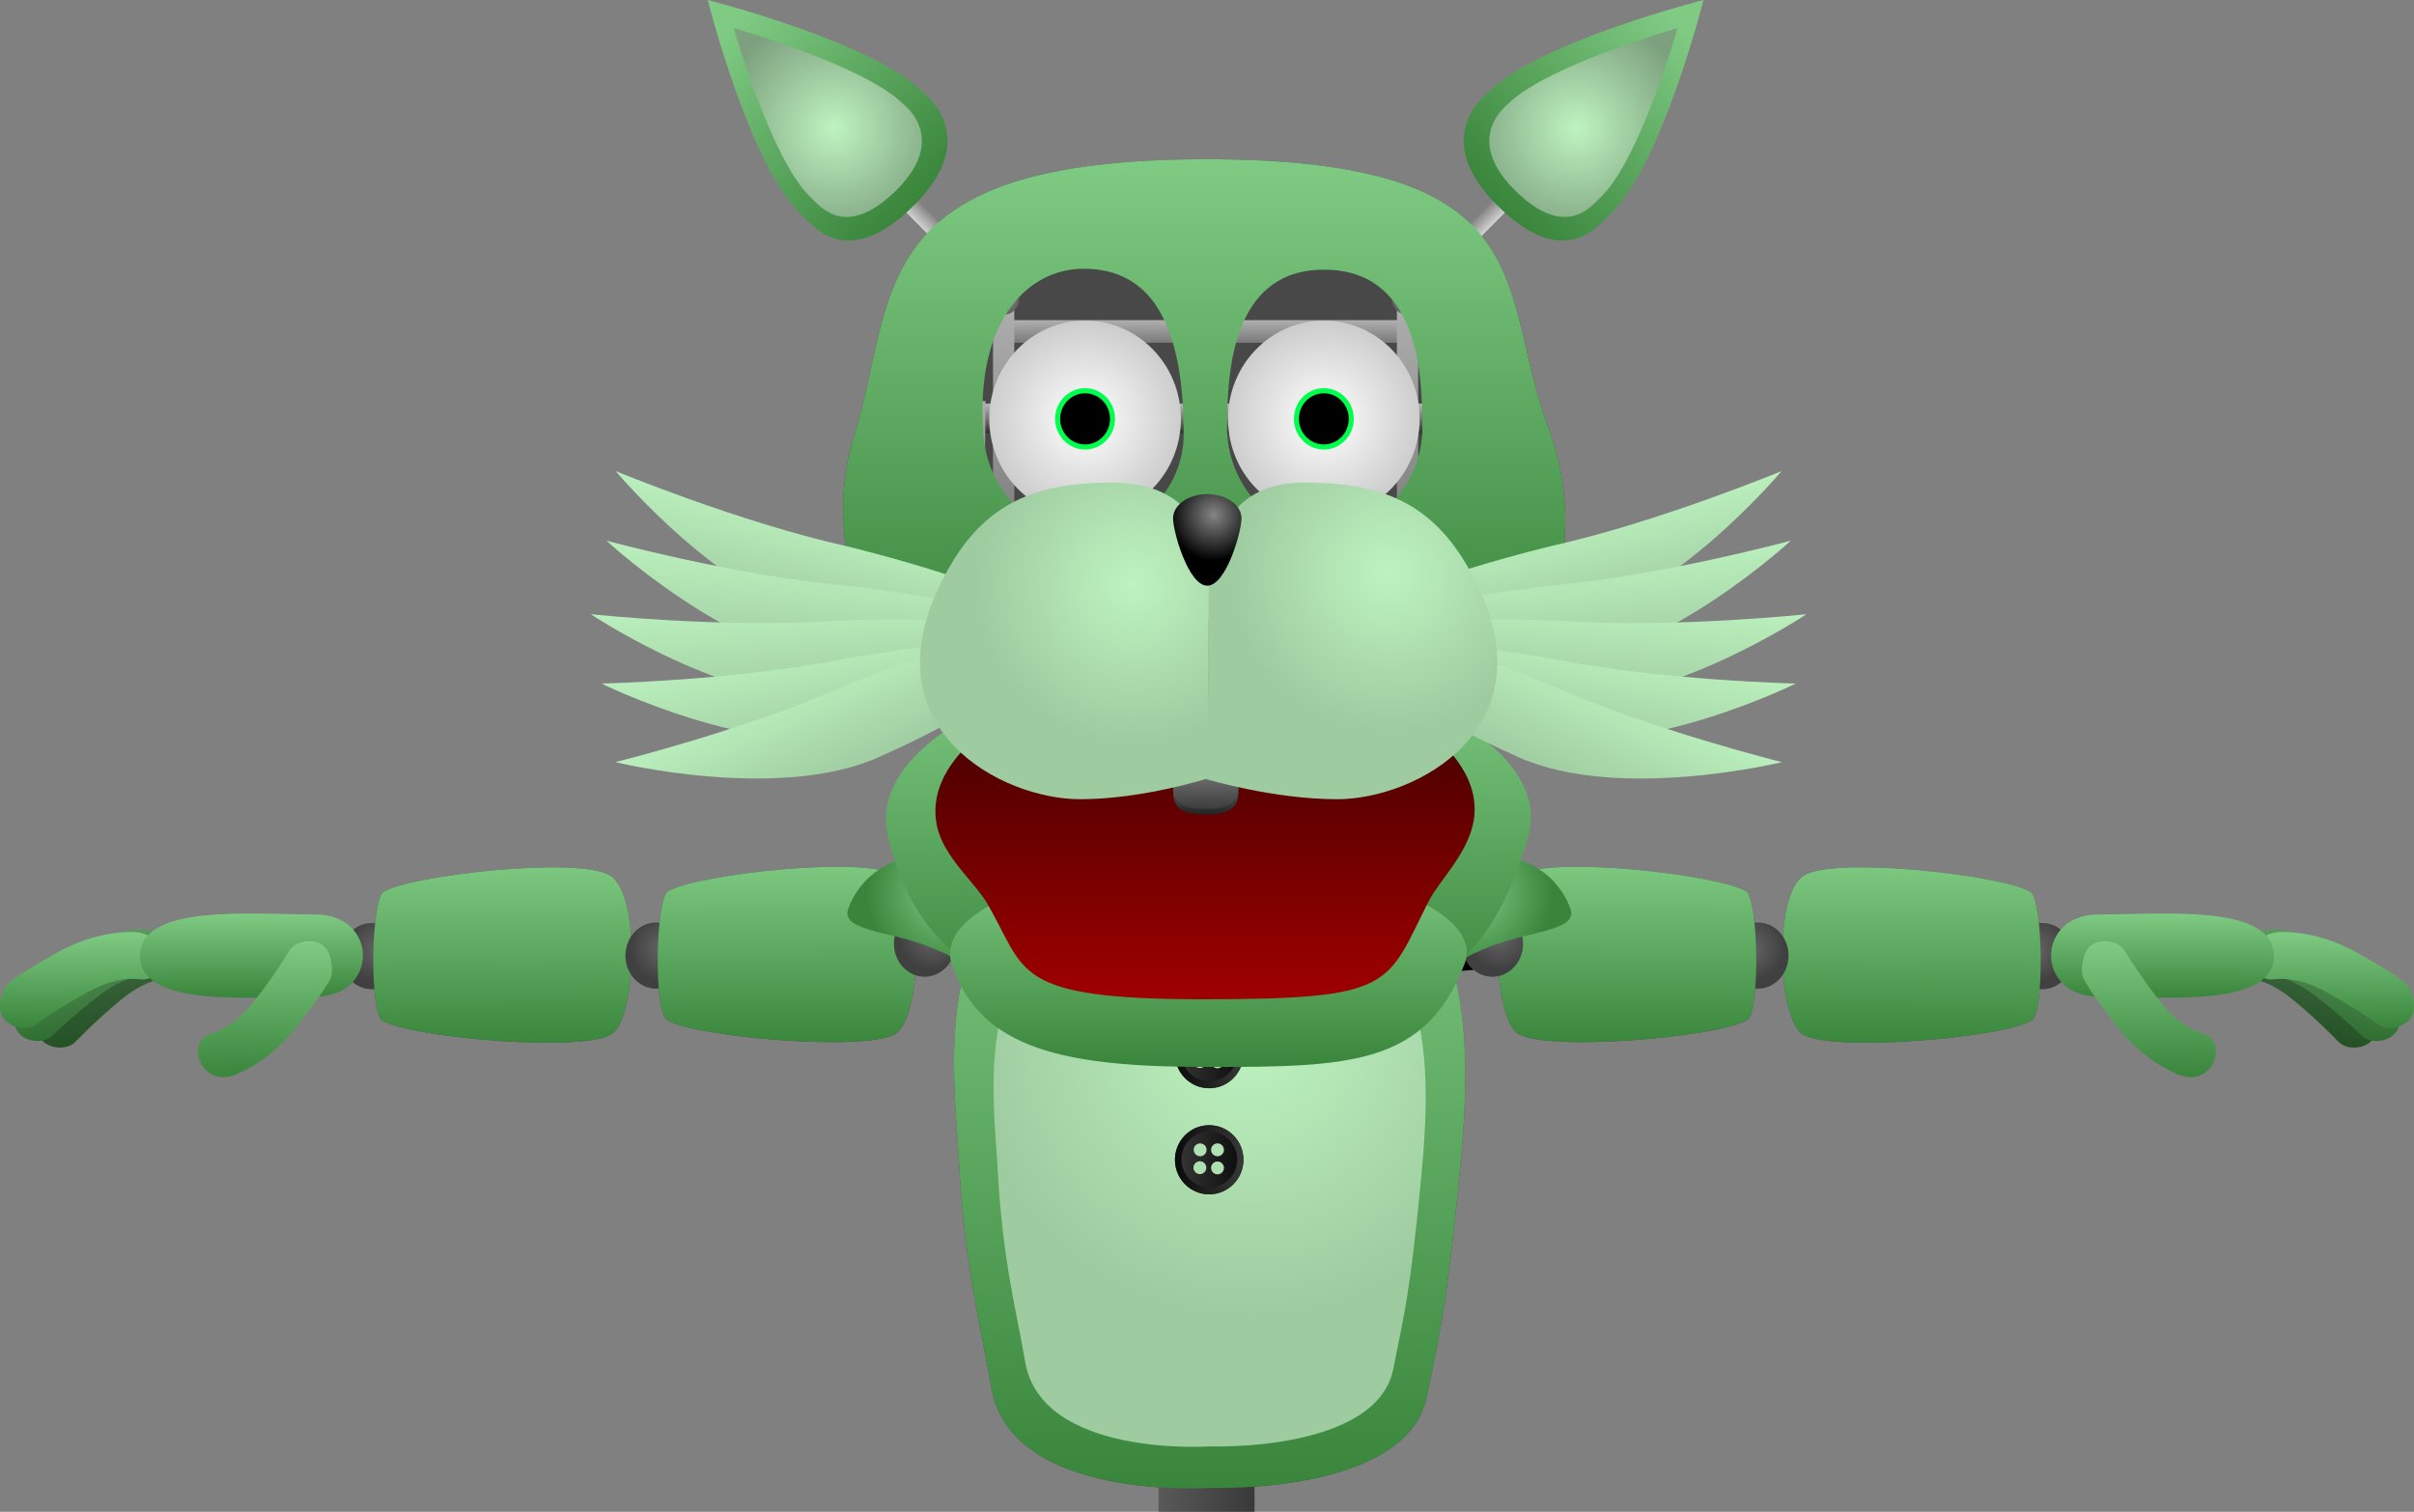 <svg version="1.1" xmlns="http://www.w3.org/2000/svg" xmlns:xlink="http://www.w3.org/1999/xlink" width="842.167" height="527.468" viewBox="0,0,842.167,527.468"><rect x="0" y="0" width="842.167" height="527.468" fill="#808080" stroke="none"/><defs><linearGradient x1="27.458" y1="309.698" x2="27.493" y2="327.675" gradientUnits="userSpaceOnUse" id="color-1"><stop offset="0" stop-color="#0f0f0f"/><stop offset="1" stop-color="#737373"/></linearGradient><linearGradient x1="27.258" y1="330.206" x2="27.293" y2="348.073" gradientUnits="userSpaceOnUse" id="color-2"><stop offset="0" stop-color="#0f0f0f"/><stop offset="1" stop-color="#737373"/></linearGradient><linearGradient x1="-29.539" y1="309.257" x2="-29.503" y2="327.124" gradientUnits="userSpaceOnUse" id="color-3"><stop offset="0" stop-color="#0f0f0f"/><stop offset="1" stop-color="#737373"/></linearGradient><linearGradient x1="-29.593" y1="329.656" x2="-29.558" y2="347.633" gradientUnits="userSpaceOnUse" id="color-4"><stop offset="0" stop-color="#0f0f0f"/><stop offset="1" stop-color="#737373"/></linearGradient><linearGradient x1="-0.643" y1="343.739" x2="-0.628" y2="351.719" gradientUnits="userSpaceOnUse" id="color-5"><stop offset="0" stop-color="#595959"/><stop offset="1" stop-color="#afafaf"/></linearGradient><linearGradient x1="-0.881" y1="306.152" x2="-0.866" y2="314.132" gradientUnits="userSpaceOnUse" id="color-6"><stop offset="0" stop-color="#afafaf"/><stop offset="1" stop-color="#595959"/></linearGradient><linearGradient x1="-0.833" y1="323.04" x2="-0.811" y2="334.258" gradientUnits="userSpaceOnUse" id="color-7"><stop offset="0" stop-color="#afafaf"/><stop offset="1" stop-color="#595959"/></linearGradient><radialGradient cx="-48.805" cy="326.419" r="11.552" gradientUnits="userSpaceOnUse" id="color-8"><stop offset="0" stop-color="#656565"/><stop offset="1" stop-color="#404040"/></radialGradient><linearGradient x1="-7.726" y1="294.884" x2="-7.596" y2="360.404" gradientUnits="userSpaceOnUse" id="color-9"><stop offset="0" stop-color="#80cb83"/><stop offset="1" stop-color="#39853c"/></linearGradient><linearGradient x1="452.786" y1="309.698" x2="452.75" y2="327.675" gradientUnits="userSpaceOnUse" id="color-10"><stop offset="0" stop-color="#0f0f0f"/><stop offset="1" stop-color="#737373"/></linearGradient><linearGradient x1="452.986" y1="330.206" x2="452.95" y2="348.073" gradientUnits="userSpaceOnUse" id="color-11"><stop offset="0" stop-color="#0f0f0f"/><stop offset="1" stop-color="#737373"/></linearGradient><linearGradient x1="509.782" y1="309.257" x2="509.747" y2="327.124" gradientUnits="userSpaceOnUse" id="color-12"><stop offset="0" stop-color="#0f0f0f"/><stop offset="1" stop-color="#737373"/></linearGradient><linearGradient x1="509.836" y1="329.656" x2="509.801" y2="347.633" gradientUnits="userSpaceOnUse" id="color-13"><stop offset="0" stop-color="#0f0f0f"/><stop offset="1" stop-color="#737373"/></linearGradient><linearGradient x1="480.887" y1="343.739" x2="480.871" y2="351.719" gradientUnits="userSpaceOnUse" id="color-14"><stop offset="0" stop-color="#595959"/><stop offset="1" stop-color="#afafaf"/></linearGradient><linearGradient x1="481.125" y1="306.152" x2="481.109" y2="314.132" gradientUnits="userSpaceOnUse" id="color-15"><stop offset="0" stop-color="#afafaf"/><stop offset="1" stop-color="#595959"/></linearGradient><linearGradient x1="481.076" y1="323.04" x2="481.054" y2="334.258" gradientUnits="userSpaceOnUse" id="color-16"><stop offset="0" stop-color="#afafaf"/><stop offset="1" stop-color="#595959"/></linearGradient><radialGradient cx="529.049" cy="326.419" r="11.552" gradientUnits="userSpaceOnUse" id="color-17"><stop offset="0" stop-color="#656565"/><stop offset="1" stop-color="#404040"/></radialGradient><linearGradient x1="487.969" y1="294.884" x2="487.84" y2="360.404" gradientUnits="userSpaceOnUse" id="color-18"><stop offset="0" stop-color="#80cb83"/><stop offset="1" stop-color="#39853c"/></linearGradient><linearGradient x1="126.691" y1="309.502" x2="126.726" y2="327.479" gradientUnits="userSpaceOnUse" id="color-19"><stop offset="0" stop-color="#0f0f0f"/><stop offset="1" stop-color="#737373"/></linearGradient><linearGradient x1="126.491" y1="330.01" x2="126.526" y2="347.877" gradientUnits="userSpaceOnUse" id="color-20"><stop offset="0" stop-color="#0f0f0f"/><stop offset="1" stop-color="#737373"/></linearGradient><linearGradient x1="69.694" y1="309.061" x2="69.73" y2="326.928" gradientUnits="userSpaceOnUse" id="color-21"><stop offset="0" stop-color="#0f0f0f"/><stop offset="1" stop-color="#737373"/></linearGradient><linearGradient x1="69.64" y1="329.46" x2="69.676" y2="347.437" gradientUnits="userSpaceOnUse" id="color-22"><stop offset="0" stop-color="#0f0f0f"/><stop offset="1" stop-color="#737373"/></linearGradient><linearGradient x1="98.59" y1="343.543" x2="98.606" y2="351.522" gradientUnits="userSpaceOnUse" id="color-23"><stop offset="0" stop-color="#595959"/><stop offset="1" stop-color="#afafaf"/></linearGradient><linearGradient x1="98.352" y1="305.956" x2="98.368" y2="313.936" gradientUnits="userSpaceOnUse" id="color-24"><stop offset="0" stop-color="#afafaf"/><stop offset="1" stop-color="#595959"/></linearGradient><linearGradient x1="98.4" y1="322.844" x2="98.422" y2="334.062" gradientUnits="userSpaceOnUse" id="color-25"><stop offset="0" stop-color="#afafaf"/><stop offset="1" stop-color="#595959"/></linearGradient><radialGradient cx="50.428" cy="326.222" r="11.552" gradientUnits="userSpaceOnUse" id="color-26"><stop offset="0" stop-color="#656565"/><stop offset="1" stop-color="#404040"/></radialGradient><linearGradient x1="91.507" y1="294.688" x2="91.637" y2="360.207" gradientUnits="userSpaceOnUse" id="color-27"><stop offset="0" stop-color="#80cb83"/><stop offset="1" stop-color="#39853c"/></linearGradient><linearGradient x1="353.552" y1="309.502" x2="353.517" y2="327.479" gradientUnits="userSpaceOnUse" id="color-28"><stop offset="0" stop-color="#0f0f0f"/><stop offset="1" stop-color="#737373"/></linearGradient><linearGradient x1="353.752" y1="330.01" x2="353.717" y2="347.877" gradientUnits="userSpaceOnUse" id="color-29"><stop offset="0" stop-color="#0f0f0f"/><stop offset="1" stop-color="#737373"/></linearGradient><linearGradient x1="410.549" y1="309.061" x2="410.514" y2="326.928" gradientUnits="userSpaceOnUse" id="color-30"><stop offset="0" stop-color="#0f0f0f"/><stop offset="1" stop-color="#737373"/></linearGradient><linearGradient x1="410.603" y1="329.46" x2="410.568" y2="347.437" gradientUnits="userSpaceOnUse" id="color-31"><stop offset="0" stop-color="#0f0f0f"/><stop offset="1" stop-color="#737373"/></linearGradient><linearGradient x1="381.654" y1="343.543" x2="381.638" y2="351.522" gradientUnits="userSpaceOnUse" id="color-32"><stop offset="0" stop-color="#595959"/><stop offset="1" stop-color="#afafaf"/></linearGradient><linearGradient x1="381.892" y1="305.956" x2="381.876" y2="313.936" gradientUnits="userSpaceOnUse" id="color-33"><stop offset="0" stop-color="#afafaf"/><stop offset="1" stop-color="#595959"/></linearGradient><linearGradient x1="381.843" y1="322.844" x2="381.821" y2="334.062" gradientUnits="userSpaceOnUse" id="color-34"><stop offset="0" stop-color="#afafaf"/><stop offset="1" stop-color="#595959"/></linearGradient><radialGradient cx="429.816" cy="326.222" r="11.552" gradientUnits="userSpaceOnUse" id="color-35"><stop offset="0" stop-color="#656565"/><stop offset="1" stop-color="#404040"/></radialGradient><linearGradient x1="388.736" y1="294.688" x2="388.607" y2="360.207" gradientUnits="userSpaceOnUse" id="color-36"><stop offset="0" stop-color="#80cb83"/><stop offset="1" stop-color="#39853c"/></linearGradient><linearGradient x1="-145.248" y1="324.11" x2="-138.953" y2="356.938" gradientUnits="userSpaceOnUse" id="color-37"><stop offset="0" stop-color="#446b45"/><stop offset="1" stop-color="#235124"/></linearGradient><linearGradient x1="-152.129" y1="322.365" x2="-147.021" y2="355.397" gradientUnits="userSpaceOnUse" id="color-38"><stop offset="0" stop-color="#5f9761"/><stop offset="1" stop-color="#2f6e31"/></linearGradient><linearGradient x1="-152.929" y1="320.516" x2="-152.863" y2="353.941" gradientUnits="userSpaceOnUse" id="color-39"><stop offset="0" stop-color="#80cb83"/><stop offset="1" stop-color="#39853c"/></linearGradient><linearGradient x1="-93.25" y1="314.041" x2="-93.191" y2="343.409" gradientUnits="userSpaceOnUse" id="color-40"><stop offset="0" stop-color="#80cb83"/><stop offset="1" stop-color="#39853c"/></linearGradient><linearGradient x1="-88.557" y1="323.711" x2="-88.464" y2="371.078" gradientUnits="userSpaceOnUse" id="color-41"><stop offset="0" stop-color="#80cb83"/><stop offset="1" stop-color="#39853c"/></linearGradient><linearGradient x1="625.491" y1="324.11" x2="619.197" y2="356.938" gradientUnits="userSpaceOnUse" id="color-42"><stop offset="0" stop-color="#446b45"/><stop offset="1" stop-color="#235124"/></linearGradient><linearGradient x1="632.373" y1="322.365" x2="627.264" y2="355.397" gradientUnits="userSpaceOnUse" id="color-43"><stop offset="0" stop-color="#5f9761"/><stop offset="1" stop-color="#2f6e31"/></linearGradient><linearGradient x1="633.172" y1="320.516" x2="633.106" y2="353.941" gradientUnits="userSpaceOnUse" id="color-44"><stop offset="0" stop-color="#80cb83"/><stop offset="1" stop-color="#39853c"/></linearGradient><linearGradient x1="573.493" y1="314.041" x2="573.435" y2="343.409" gradientUnits="userSpaceOnUse" id="color-45"><stop offset="0" stop-color="#80cb83"/><stop offset="1" stop-color="#39853c"/></linearGradient><linearGradient x1="568.801" y1="323.711" x2="568.707" y2="371.078" gradientUnits="userSpaceOnUse" id="color-46"><stop offset="0" stop-color="#80cb83"/><stop offset="1" stop-color="#39853c"/></linearGradient><linearGradient x1="232.595" y1="258.305" x2="244.739" y2="258.305" gradientUnits="userSpaceOnUse" id="color-47"><stop offset="0" stop-color="#afafaf"/><stop offset="1" stop-color="#595959"/></linearGradient><linearGradient x1="241.748" y1="341.016" x2="241.748" y2="355.144" gradientUnits="userSpaceOnUse" id="color-48"><stop offset="0" stop-color="#afafaf"/><stop offset="1" stop-color="#595959"/></linearGradient><linearGradient x1="178.992" y1="336.045" x2="178.992" y2="360.18" gradientUnits="userSpaceOnUse" id="color-49"><stop offset="0" stop-color="#7c7c7c"/><stop offset="1" stop-color="#111111"/></linearGradient><linearGradient x1="201.71" y1="336.965" x2="201.71" y2="361.101" gradientUnits="userSpaceOnUse" id="color-50"><stop offset="0" stop-color="#7c7c7c"/><stop offset="1" stop-color="#111111"/></linearGradient><linearGradient x1="281.028" y1="336.303" x2="281.028" y2="360.438" gradientUnits="userSpaceOnUse" id="color-51"><stop offset="0" stop-color="#7c7c7c"/><stop offset="1" stop-color="#111111"/></linearGradient><linearGradient x1="303.745" y1="337.224" x2="303.745" y2="361.359" gradientUnits="userSpaceOnUse" id="color-52"><stop offset="0" stop-color="#7c7c7c"/><stop offset="1" stop-color="#111111"/></linearGradient><linearGradient x1="241.748" y1="378.149" x2="241.748" y2="392.277" gradientUnits="userSpaceOnUse" id="color-53"><stop offset="0" stop-color="#afafaf"/><stop offset="1" stop-color="#595959"/></linearGradient><linearGradient x1="184.603" y1="373.177" x2="184.603" y2="397.313" gradientUnits="userSpaceOnUse" id="color-54"><stop offset="0" stop-color="#7c7c7c"/><stop offset="1" stop-color="#111111"/></linearGradient><linearGradient x1="205.289" y1="374.098" x2="205.289" y2="398.234" gradientUnits="userSpaceOnUse" id="color-55"><stop offset="0" stop-color="#7c7c7c"/><stop offset="1" stop-color="#111111"/></linearGradient><linearGradient x1="277.516" y1="373.435" x2="277.516" y2="397.571" gradientUnits="userSpaceOnUse" id="color-56"><stop offset="0" stop-color="#7c7c7c"/><stop offset="1" stop-color="#111111"/></linearGradient><linearGradient x1="298.202" y1="374.356" x2="298.202" y2="398.492" gradientUnits="userSpaceOnUse" id="color-57"><stop offset="0" stop-color="#7c7c7c"/><stop offset="1" stop-color="#111111"/></linearGradient><linearGradient x1="241.748" y1="415.282" x2="241.748" y2="429.41" gradientUnits="userSpaceOnUse" id="color-58"><stop offset="0" stop-color="#afafaf"/><stop offset="1" stop-color="#595959"/></linearGradient><linearGradient x1="191.617" y1="410.31" x2="191.617" y2="434.445" gradientUnits="userSpaceOnUse" id="color-59"><stop offset="0" stop-color="#7c7c7c"/><stop offset="1" stop-color="#111111"/></linearGradient><linearGradient x1="209.764" y1="411.231" x2="209.764" y2="435.366" gradientUnits="userSpaceOnUse" id="color-60"><stop offset="0" stop-color="#7c7c7c"/><stop offset="1" stop-color="#111111"/></linearGradient><linearGradient x1="273.126" y1="410.568" x2="273.126" y2="434.704" gradientUnits="userSpaceOnUse" id="color-61"><stop offset="0" stop-color="#7c7c7c"/><stop offset="1" stop-color="#111111"/></linearGradient><linearGradient x1="291.273" y1="411.489" x2="291.273" y2="435.624" gradientUnits="userSpaceOnUse" id="color-62"><stop offset="0" stop-color="#7c7c7c"/><stop offset="1" stop-color="#111111"/></linearGradient><linearGradient x1="223.817" y1="399.552" x2="256.052" y2="399.552" gradientUnits="userSpaceOnUse" id="color-63"><stop offset="0" stop-color="#afafaf"/><stop offset="1" stop-color="#595959"/></linearGradient><linearGradient x1="240.648" y1="321.239" x2="240.648" y2="328.665" gradientUnits="userSpaceOnUse" id="color-64"><stop offset="0" stop-color="#afafaf"/><stop offset="1" stop-color="#595959"/></linearGradient><radialGradient cx="342.144" cy="322.064" r="11.552" gradientUnits="userSpaceOnUse" id="color-65"><stop offset="0" stop-color="#656565"/><stop offset="1" stop-color="#404040"/></radialGradient><linearGradient x1="239.714" y1="316.381" x2="239.714" y2="334.535" gradientUnits="userSpaceOnUse" id="color-66"><stop offset="0" stop-color="#595959"/><stop offset="1" stop-color="#393939"/></linearGradient><radialGradient cx="144.103" cy="322.064" r="11.552" gradientUnits="userSpaceOnUse" id="color-67"><stop offset="0" stop-color="#656565"/><stop offset="1" stop-color="#404040"/></radialGradient><linearGradient x1="223.23" y1="495.875" x2="256.696" y2="495.875" gradientUnits="userSpaceOnUse" id="color-68"><stop offset="0" stop-color="#595959"/><stop offset="1" stop-color="#393939"/></linearGradient><linearGradient x1="220.694" y1="484.463" x2="259.232" y2="484.463" gradientUnits="userSpaceOnUse" id="color-69"><stop offset="0" stop-color="#393939"/><stop offset="1" stop-color="#151515"/></linearGradient><linearGradient x1="220.694" y1="497.777" x2="259.232" y2="497.777" gradientUnits="userSpaceOnUse" id="color-70"><stop offset="0" stop-color="#393939"/><stop offset="1" stop-color="#151515"/></linearGradient><radialGradient cx="149.28" cy="306.899" r="27.989" gradientUnits="userSpaceOnUse" id="color-71"><stop offset="0" stop-color="#80cb83"/><stop offset="1" stop-color="#39853c"/></radialGradient><radialGradient cx="332.604" cy="306.899" r="27.989" gradientUnits="userSpaceOnUse" id="color-72"><stop offset="0" stop-color="#80cb83"/><stop offset="1" stop-color="#39853c"/></radialGradient><linearGradient x1="240.462" y1="280.334" x2="240.462" y2="514.68" gradientUnits="userSpaceOnUse" id="color-73"><stop offset="0" stop-color="#80cb83"/><stop offset="1" stop-color="#39853c"/></linearGradient><radialGradient cx="254.983" cy="355.544" r="98.994" gradientUnits="userSpaceOnUse" id="color-74"><stop offset="0" stop-color="#bef3c0"/><stop offset="1" stop-color="#9ecba0"/></radialGradient><radialGradient cx="235.091" cy="325.406" r="26.297" gradientUnits="userSpaceOnUse" id="color-75"><stop offset="0" stop-color="#650000"/><stop offset="1" stop-color="#900000"/></radialGradient><radialGradient cx="246.783" cy="325.406" r="26.297" gradientUnits="userSpaceOnUse" id="color-76"><stop offset="0" stop-color="#650000"/><stop offset="1" stop-color="#900000"/></radialGradient><radialGradient cx="241.512" cy="324.849" r="15.514" gradientUnits="userSpaceOnUse" id="color-77"><stop offset="0" stop-color="#c20000"/><stop offset="1" stop-color="#900000"/></radialGradient><linearGradient x1="228.94" y1="362.931" x2="252.829" y2="362.931" gradientUnits="userSpaceOnUse" id="color-78"><stop offset="0" stop-color="#383838"/><stop offset="1" stop-color="#0a0a0a"/></linearGradient><linearGradient x1="228.94" y1="362.931" x2="252.829" y2="362.931" gradientUnits="userSpaceOnUse" id="color-79"><stop offset="0" stop-color="#0a0a0a"/><stop offset="1" stop-color="#383838"/></linearGradient><linearGradient x1="228.94" y1="399.945" x2="252.829" y2="399.945" gradientUnits="userSpaceOnUse" id="color-80"><stop offset="0" stop-color="#383838"/><stop offset="1" stop-color="#0a0a0a"/></linearGradient><linearGradient x1="228.94" y1="399.945" x2="252.829" y2="399.945" gradientUnits="userSpaceOnUse" id="color-81"><stop offset="0" stop-color="#0a0a0a"/><stop offset="1" stop-color="#383838"/></linearGradient><linearGradient x1="240.607" y1="226.344" x2="240.607" y2="347.999" gradientUnits="userSpaceOnUse" id="color-82"><stop offset="0" stop-color="#80cb83"/><stop offset="1" stop-color="#39853c"/></linearGradient><linearGradient x1="240.607" y1="295.541" x2="240.607" y2="367.57" gradientUnits="userSpaceOnUse" id="color-83"><stop offset="0" stop-color="#80cb83"/><stop offset="1" stop-color="#39853c"/></linearGradient><linearGradient x1="240.138" y1="226.661" x2="240.138" y2="339.753" gradientUnits="userSpaceOnUse" id="color-84"><stop offset="0" stop-color="#330000"/><stop offset="1" stop-color="#9c0000"/></linearGradient><linearGradient x1="239.748" y1="250.957" x2="239.748" y2="254.082" gradientUnits="userSpaceOnUse" id="color-85"><stop offset="0" stop-color="#898989"/><stop offset="1" stop-color="#2e2e2e"/></linearGradient><linearGradient x1="239.685" y1="261.406" x2="239.685" y2="283.039" gradientUnits="userSpaceOnUse" id="color-86"><stop offset="0" stop-color="#8a8a8a"/><stop offset="1" stop-color="#0f0f0f"/></linearGradient><linearGradient x1="239.685" y1="259.426" x2="239.685" y2="281.058" gradientUnits="userSpaceOnUse" id="color-87"><stop offset="0" stop-color="#898989"/><stop offset="1" stop-color="#2e2e2e"/></linearGradient><linearGradient x1="239.748" y1="106.996" x2="239.748" y2="114.909" gradientUnits="userSpaceOnUse" id="color-88"><stop offset="0" stop-color="#afafaf"/><stop offset="1" stop-color="#7a7a7a"/></linearGradient><linearGradient x1="169.182" y1="100.327" x2="169.182" y2="187.668" gradientUnits="userSpaceOnUse" id="color-89"><stop offset="0" stop-color="#afafaf"/><stop offset="1" stop-color="#7a7a7a"/></linearGradient><linearGradient x1="310.083" y1="100.327" x2="310.083" y2="187.668" gradientUnits="userSpaceOnUse" id="color-90"><stop offset="0" stop-color="#afafaf"/><stop offset="1" stop-color="#7a7a7a"/></linearGradient><linearGradient x1="240.042" y1="155.748" x2="240.042" y2="223.785" gradientUnits="userSpaceOnUse" id="color-91"><stop offset="0" stop-color="#424242"/><stop offset="1" stop-color="#000000"/></linearGradient><linearGradient x1="239.222" y1="136.144" x2="239.222" y2="146.432" gradientUnits="userSpaceOnUse" id="color-92"><stop offset="0" stop-color="#b8b8b8"/><stop offset="1" stop-color="#313131"/></linearGradient><radialGradient cx="197.59" cy="141.441" r="34.287" gradientUnits="userSpaceOnUse" id="color-93"><stop offset="0" stop-color="#ffffff"/><stop offset="1" stop-color="#cccccc"/></radialGradient><radialGradient cx="280.883" cy="141.441" r="34.287" gradientUnits="userSpaceOnUse" id="color-94"><stop offset="0" stop-color="#ffffff"/><stop offset="1" stop-color="#cccccc"/></radialGradient><linearGradient x1="239.383" y1="102.95" x2="238.922" y2="192.048" gradientUnits="userSpaceOnUse" id="color-95"><stop offset="0" stop-color="#9d9d9d"/><stop offset="1" stop-color="#6e6e6e"/></linearGradient><linearGradient x1="257.781" y1="188.987" x2="257.781" y2="244.018" gradientUnits="userSpaceOnUse" id="color-96"><stop offset="0" stop-color="#afafaf"/><stop offset="1" stop-color="#595959"/></linearGradient><linearGradient x1="221.891" y1="188.987" x2="221.891" y2="244.018" gradientUnits="userSpaceOnUse" id="color-97"><stop offset="0" stop-color="#afafaf"/><stop offset="1" stop-color="#595959"/></linearGradient><linearGradient x1="324.839" y1="136.226" x2="324.219" y2="195.113" gradientUnits="userSpaceOnUse" id="color-98"><stop offset="0" stop-color="#afafaf"/><stop offset="1" stop-color="#595959"/></linearGradient><linearGradient x1="141.92" y1="76.233" x2="146.033" y2="72.157" gradientUnits="userSpaceOnUse" id="color-99"><stop offset="0" stop-color="#d3d3d3"/><stop offset="1" stop-color="#868686"/></linearGradient><linearGradient x1="74.82" y1="3.372" x2="137.857" y2="66.976" gradientUnits="userSpaceOnUse" id="color-100"><stop offset="0" stop-color="#80cb83"/><stop offset="1" stop-color="#39853c"/></linearGradient><radialGradient cx="110.099" cy="39.968" r="40.062" gradientUnits="userSpaceOnUse" id="color-101"><stop offset="0" stop-color="#bef3c0"/><stop offset="1" stop-color="#7da17f"/></radialGradient><radialGradient cx="169.182" cy="99.584" r="5.496" gradientUnits="userSpaceOnUse" id="color-102"><stop offset="0" stop-color="#a9a9a9"/><stop offset="1" stop-color="#5d5d5d"/></radialGradient><linearGradient x1="337.346" y1="76.233" x2="333.232" y2="72.157" gradientUnits="userSpaceOnUse" id="color-103"><stop offset="0" stop-color="#d3d3d3"/><stop offset="1" stop-color="#868686"/></linearGradient><linearGradient x1="404.446" y1="3.372" x2="341.408" y2="66.976" gradientUnits="userSpaceOnUse" id="color-104"><stop offset="0" stop-color="#80cb83"/><stop offset="1" stop-color="#39853c"/></linearGradient><radialGradient cx="369.166" cy="39.968" r="40.062" gradientUnits="userSpaceOnUse" id="color-105"><stop offset="0" stop-color="#bef3c0"/><stop offset="1" stop-color="#7da17f"/></radialGradient><radialGradient cx="310.083" cy="99.584" r="5.496" gradientUnits="userSpaceOnUse" id="color-106"><stop offset="0" stop-color="#a9a9a9"/><stop offset="1" stop-color="#5d5d5d"/></radialGradient><linearGradient x1="239.156" y1="50.869" x2="239.156" y2="230.313" gradientUnits="userSpaceOnUse" id="color-107"><stop offset="0" stop-color="#80cb83"/><stop offset="1" stop-color="#39853c"/></linearGradient><linearGradient x1="109.82" y1="172.108" x2="100.573" y2="213.83" gradientUnits="userSpaceOnUse" id="color-108"><stop offset="0" stop-color="#bef3c0"/><stop offset="1" stop-color="#9ecba0"/></linearGradient><linearGradient x1="107.562" y1="186.54" x2="103.741" y2="229.103" gradientUnits="userSpaceOnUse" id="color-109"><stop offset="0" stop-color="#bef3c0"/><stop offset="1" stop-color="#9ecba0"/></linearGradient><linearGradient x1="101.535" y1="200.036" x2="104.47" y2="242.669" gradientUnits="userSpaceOnUse" id="color-110"><stop offset="0" stop-color="#bef3c0"/><stop offset="1" stop-color="#9ecba0"/></linearGradient><linearGradient x1="103.453" y1="214.517" x2="111.831" y2="256.422" gradientUnits="userSpaceOnUse" id="color-111"><stop offset="0" stop-color="#bef3c0"/><stop offset="1" stop-color="#9ecba0"/></linearGradient><linearGradient x1="102.263" y1="226.142" x2="119.573" y2="265.214" gradientUnits="userSpaceOnUse" id="color-112"><stop offset="0" stop-color="#bef3c0"/><stop offset="1" stop-color="#9ecba0"/></linearGradient><linearGradient x1="364.58" y1="172.108" x2="373.828" y2="213.83" gradientUnits="userSpaceOnUse" id="color-113"><stop offset="0" stop-color="#bef3c0"/><stop offset="1" stop-color="#9ecba0"/></linearGradient><linearGradient x1="366.838" y1="186.54" x2="370.659" y2="229.103" gradientUnits="userSpaceOnUse" id="color-114"><stop offset="0" stop-color="#bef3c0"/><stop offset="1" stop-color="#9ecba0"/></linearGradient><linearGradient x1="372.865" y1="200.036" x2="369.93" y2="242.669" gradientUnits="userSpaceOnUse" id="color-115"><stop offset="0" stop-color="#bef3c0"/><stop offset="1" stop-color="#9ecba0"/></linearGradient><linearGradient x1="370.947" y1="214.517" x2="362.569" y2="256.422" gradientUnits="userSpaceOnUse" id="color-116"><stop offset="0" stop-color="#bef3c0"/><stop offset="1" stop-color="#9ecba0"/></linearGradient><linearGradient x1="372.137" y1="226.142" x2="354.828" y2="265.214" gradientUnits="userSpaceOnUse" id="color-117"><stop offset="0" stop-color="#bef3c0"/><stop offset="1" stop-color="#9ecba0"/></linearGradient><radialGradient cx="214.302" cy="199.157" r="55.245" gradientUnits="userSpaceOnUse" id="color-118"><stop offset="0" stop-color="#bef3c0"/><stop offset="1" stop-color="#9ecba0"/></radialGradient><radialGradient cx="303.42" cy="195.08" r="55.245" gradientUnits="userSpaceOnUse" id="color-119"><stop offset="0" stop-color="#bef3c0"/><stop offset="1" stop-color="#9ecba0"/></radialGradient><radialGradient cx="242.506" cy="174.974" r="15.973" gradientUnits="userSpaceOnUse" id="color-120"><stop offset="0" stop-color="#858585"/><stop offset="1" stop-color="#000000"/></radialGradient></defs><g transform="translate(180.962,4.693)"><g data-paper-data="{&quot;isPaintingLayer&quot;:true}" fill-rule="nonzero" stroke-linecap="butt" stroke-linejoin="miter" stroke-miterlimit="10" stroke-dasharray="" stroke-dashoffset="0" style="mix-blend-mode: normal"><path d="M328.502,401.979c-4.632,49.266 -7.029,56.981 -11.61,80.322c-6.805,34.676 -75.819,32.134 -75.819,32.134c0,0 -69.518,4.787 -76.202,-35.041c-3.337,-19.882 -9.296,-41.366 -11.261,-78.45c-1.965,-37.084 -15.974,-119.018 84.359,-120.582c94.98,-1.481 95.797,65.632 90.533,121.617z" data-paper-data="{&quot;index&quot;:null}" fill="#484848" stroke="#000000" stroke-width="0"/><g stroke="none"><path d="M32.852,355.77c-8.229,6.987 -70.623,1.723 -80.457,-4.432c-4.521,-2.83 -3.945,-42.297 0.496,-44.931c9.73,-5.77 69.312,-12.597 79.366,-5.385c10.054,7.212 8.823,47.762 0.595,54.749z" fill="#484848" stroke-width="0"/><g><g><path d="M42.149,324.898c0.304,0.755 0.295,1.376 0.131,1.877c0.801,-0.112 2.357,-0.058 2.995,1.842c0.876,2.612 -1.736,3.488 -1.736,3.488l-2.782,0.916c-4.16,2.451 -10.598,3.841 -15.028,0.773c-0.758,-0.525 -1.444,-1.17 -2.091,-1.883c-0.726,0.123 -1.454,0.247 -2.187,0.37c-5.869,0.026 -12.632,1.015 -18.175,-1.203c-1.775,-0.711 -3.585,-1.546 -5.425,-2.404c-3.607,4.343 -6.18,9.853 -11.719,11.272c-8.659,2.218 -13.858,-6.641 -20.359,-9.953c-0.657,0.613 -1.332,1.223 -2.055,1.809c0,0 -2.148,1.725 -3.873,-0.423c-0.479,-0.597 -0.66,-1.161 -0.67,-1.665c-1.808,0.39 -3.58,0.919 -4.896,1.14c0,0 -2.717,0.458 -3.175,-2.258c-0.458,-2.717 2.258,-3.175 2.258,-3.175c3.398,-0.573 7.412,-1.875 11.038,-1.523c2.304,-2.056 4.648,-3.947 7.952,-5.054c8.337,-2.793 16.417,-0.2 24.091,3.125c1.592,-1.218 3.392,-2.254 5.599,-3.208c4.491,-0.771 12.584,-2.154 16.842,0.161c3.111,1.691 5.314,4.573 7.52,6.945c3.387,-0.576 6.758,-1.137 10.242,-1.642l1.918,-0.856c0,0 2.556,-1.028 3.584,1.528zM-25.932,324.081c-1.582,0.532 -2.904,1.3 -4.105,2.195c4.482,3.42 9.524,9.618 14.894,8.31c2.818,-0.686 4.042,-4.03 5.545,-6.104c0.613,-0.845 1.212,-1.629 1.814,-2.358c-5.834,-2.455 -11.92,-4.137 -18.148,-2.043zM5.461,326.019c4.018,1.736 9.604,0.957 14.149,0.798c-0.958,-1.145 -1.999,-2.198 -3.235,-2.991c-2.57,-1.648 -9.906,-0.252 -12.771,0.219c-0.421,0.181 -0.824,0.383 -1.212,0.605c1.032,0.469 2.055,0.93 3.07,1.368z" fill="#000000" stroke-width="0.5"/><path d="M21.686,311.072l2.5,-1.367l9.079,16.596l-2.5,1.368z" fill="url(#color-1)" stroke-width="0"/><path d="M30.676,330.199l2.483,1.399l-9.284,16.482l-2.483,-1.399z" data-paper-data="{&quot;index&quot;:null}" fill="url(#color-2)" stroke-width="0"/><path d="M-32.922,327.131l-2.483,-1.399l9.284,-16.482l2.483,1.399z" data-paper-data="{&quot;index&quot;:null}" fill="url(#color-3)" stroke-width="0"/><path d="M-23.786,346.259l-2.5,1.368l-9.079,-16.596l2.5,-1.368z" data-paper-data="{&quot;index&quot;:null}" fill="url(#color-4)" stroke-width="0"/><path d="M-32.489,343.802l63.752,0.396l-0.046,7.457l-63.752,-0.396z" fill="url(#color-5)" stroke-width="0"/><path d="M-32.727,306.215l63.752,0.396l-0.046,7.457l-63.752,-0.396z" fill="url(#color-6)" stroke-width="0"/><path d="M-45.601,323.129l89.624,0.557l-0.065,10.483l-89.624,-0.557z" fill="url(#color-7)" stroke-width="0"/></g><path d="M-40.549,328.878c0.013,6.38 -4.78,11.562 -10.704,11.574c-5.924,0.012 -10.737,-5.151 -10.75,-11.531c-0.013,-6.38 4.78,-11.562 10.704,-11.574c5.924,-0.012 10.737,5.151 10.75,11.531z" fill="url(#color-8)" stroke-width="0"/></g><path d="M32.852,355.77c-8.229,6.987 -70.623,1.723 -80.457,-4.432c-4.521,-2.83 -3.945,-42.297 0.496,-44.931c9.73,-5.77 69.312,-12.597 79.366,-5.385c10.054,7.212 8.823,47.762 0.595,54.749z" fill="url(#color-9)" stroke-width="0"/></g><g data-paper-data="{&quot;index&quot;:null}" stroke="none"><path d="M447.391,355.77c-8.229,-6.987 -9.46,-47.536 0.595,-54.749c10.054,-7.212 69.637,-0.385 79.366,5.385c4.441,2.634 5.017,42.101 0.496,44.931c-9.834,6.156 -72.228,11.419 -80.457,4.432z" fill="#484848" stroke-width="0"/><g><g><path d="M438.094,324.898c1.028,-2.556 3.584,-1.528 3.584,-1.528l1.918,0.856c3.484,0.505 6.855,1.066 10.242,1.642c2.206,-2.373 4.409,-5.254 7.52,-6.945c4.258,-2.314 12.351,-0.932 16.842,-0.161c2.207,0.954 4.007,1.99 5.599,3.208c7.674,-3.325 15.754,-5.918 24.091,-3.125c3.304,1.107 5.647,2.998 7.952,5.054c3.626,-0.352 7.64,0.95 11.038,1.523c0,0 2.717,0.458 2.258,3.175c-0.458,2.717 -3.175,2.258 -3.175,2.258c-1.315,-0.222 -3.088,-0.75 -4.896,-1.14c-0.01,0.504 -0.191,1.068 -0.67,1.665c-1.725,2.148 -3.873,0.423 -3.873,0.423c-0.723,-0.586 -1.398,-1.196 -2.055,-1.809c-6.501,3.312 -11.7,12.171 -20.359,9.953c-5.539,-1.419 -8.113,-6.929 -11.719,-11.272c-1.84,0.858 -3.649,1.694 -5.425,2.404c-5.543,2.219 -12.306,1.23 -18.175,1.203c-0.733,-0.123 -1.462,-0.247 -2.187,-0.37c-0.647,0.714 -1.333,1.358 -2.091,1.883c-4.43,3.068 -10.867,1.678 -15.028,-0.773l-2.782,-0.916c0,0 -2.612,-0.876 -1.736,-3.488c0.638,-1.901 2.195,-1.954 2.995,-1.842c-0.163,-0.501 -0.172,-1.123 0.131,-1.877zM506.175,324.081c-6.228,-2.094 -12.314,-0.412 -18.148,2.043c0.602,0.73 1.201,1.513 1.814,2.358c1.503,2.074 2.727,5.417 5.545,6.104c5.37,1.308 10.412,-4.89 14.894,-8.31c-1.201,-0.895 -2.523,-1.663 -4.105,-2.195zM474.782,326.019c1.014,-0.438 2.038,-0.898 3.07,-1.368c-0.388,-0.222 -0.791,-0.425 -1.212,-0.605c-2.864,-0.471 -10.201,-1.867 -12.771,-0.219c-1.236,0.793 -2.277,1.845 -3.235,2.991c4.544,0.159 10.131,0.938 14.149,-0.798z" fill="#000000" stroke-width="0.5"/><path d="M449.478,327.668l-2.5,-1.368l9.079,-16.596l2.5,1.367z" fill="url(#color-10)" stroke-width="0"/><path d="M458.851,346.681l-2.483,1.399l-9.284,-16.482l2.483,-1.399z" data-paper-data="{&quot;index&quot;:null}" fill="url(#color-11)" stroke-width="0"/><path d="M503.881,310.649l2.483,-1.399l9.284,16.482l-2.483,1.399z" data-paper-data="{&quot;index&quot;:null}" fill="url(#color-12)" stroke-width="0"/><path d="M513.108,329.663l2.5,1.368l-9.079,16.596l-2.5,-1.368z" data-paper-data="{&quot;index&quot;:null}" fill="url(#color-13)" stroke-width="0"/><path d="M512.778,351.259l-63.752,0.396l-0.046,-7.457l63.752,-0.396z" fill="url(#color-14)" stroke-width="0"/><path d="M513.016,313.673l-63.752,0.396l-0.046,-7.457l63.752,-0.396z" fill="url(#color-15)" stroke-width="0"/><path d="M525.91,333.612l-89.624,0.557l-0.065,-10.483l89.624,-0.557z" fill="url(#color-16)" stroke-width="0"/></g><path d="M520.792,328.878c0.013,-6.38 4.826,-11.543 10.75,-11.531c5.924,0.012 10.717,5.193 10.704,11.574c-0.013,6.38 -4.826,11.543 -10.75,11.531c-5.924,-0.012 -10.717,-5.193 -10.704,-11.574z" fill="url(#color-17)" stroke-width="0"/></g><path d="M447.391,355.77c-8.229,-6.987 -9.46,-47.536 0.595,-54.749c10.054,-7.212 69.637,-0.385 79.366,5.385c4.441,2.634 5.017,42.101 0.496,44.931c-9.834,6.156 -72.228,11.419 -80.457,4.432z" fill="url(#color-18)" stroke-width="0"/></g><g stroke="none"><path d="M132.085,355.573c-8.229,6.987 -70.623,1.723 -80.457,-4.432c-4.521,-2.83 -3.945,-42.297 0.496,-44.931c9.73,-5.77 69.312,-12.597 79.366,-5.385c10.054,7.212 8.823,47.762 0.595,54.749z" fill="#484848" stroke-width="0"/><g><g><path d="M141.383,324.702c0.304,0.755 0.295,1.376 0.131,1.877c0.801,-0.112 2.357,-0.058 2.995,1.842c0.876,2.612 -1.736,3.488 -1.736,3.488l-2.782,0.916c-4.16,2.451 -10.598,3.841 -15.028,0.773c-0.758,-0.525 -1.444,-1.17 -2.091,-1.883c-0.726,0.123 -1.454,0.247 -2.187,0.37c-5.869,0.026 -12.632,1.015 -18.175,-1.203c-1.775,-0.711 -3.585,-1.546 -5.425,-2.404c-3.607,4.343 -6.18,9.853 -11.719,11.272c-8.659,2.218 -13.858,-6.641 -20.359,-9.953c-0.657,0.613 -1.332,1.223 -2.055,1.809c0,0 -2.148,1.725 -3.873,-0.423c-0.479,-0.597 -0.66,-1.161 -0.67,-1.665c-1.808,0.39 -3.58,0.919 -4.896,1.14c0,0 -2.717,0.458 -3.175,-2.258c-0.458,-2.717 2.258,-3.175 2.258,-3.175c3.398,-0.573 7.412,-1.875 11.038,-1.523c2.304,-2.056 4.648,-3.947 7.952,-5.054c8.337,-2.793 16.417,-0.2 24.091,3.125c1.592,-1.218 3.392,-2.254 5.599,-3.208c4.491,-0.771 12.584,-2.154 16.842,0.161c3.111,1.691 5.314,4.573 7.52,6.945c3.387,-0.576 6.758,-1.137 10.242,-1.642l1.918,-0.856c0,0 2.556,-1.028 3.584,1.528zM73.301,323.884c-1.582,0.532 -2.904,1.3 -4.105,2.195c4.482,3.42 9.524,9.618 14.894,8.31c2.818,-0.686 4.042,-4.03 5.545,-6.104c0.613,-0.845 1.212,-1.629 1.814,-2.358c-5.834,-2.455 -11.92,-4.137 -18.148,-2.043zM104.694,325.823c4.018,1.736 9.604,0.957 14.149,0.798c-0.958,-1.145 -1.999,-2.198 -3.235,-2.991c-2.57,-1.648 -9.906,-0.252 -12.771,0.219c-0.421,0.181 -0.824,0.383 -1.212,0.605c1.032,0.469 2.055,0.93 3.07,1.368z" fill="#000000" stroke-width="0.5"/><path d="M120.919,310.876l2.5,-1.367l9.079,16.596l-2.5,1.368z" fill="url(#color-19)" stroke-width="0"/><path d="M129.91,330.003l2.483,1.399l-9.284,16.482l-2.483,-1.399z" data-paper-data="{&quot;index&quot;:null}" fill="url(#color-20)" stroke-width="0"/><path d="M66.311,326.935l-2.483,-1.399l9.284,-16.482l2.483,1.399z" data-paper-data="{&quot;index&quot;:null}" fill="url(#color-21)" stroke-width="0"/><path d="M75.447,346.063l-2.5,1.368l-9.079,-16.596l2.5,-1.368z" data-paper-data="{&quot;index&quot;:null}" fill="url(#color-22)" stroke-width="0"/><path d="M66.745,343.606l63.752,0.396l-0.046,7.457l-63.752,-0.396z" fill="url(#color-23)" stroke-width="0"/><path d="M66.507,306.019l63.752,0.396l-0.046,7.457l-63.752,-0.396z" fill="url(#color-24)" stroke-width="0"/><path d="M53.632,322.933l89.624,0.557l-0.065,10.483l-89.624,-0.557z" fill="url(#color-25)" stroke-width="0"/></g><path d="M58.684,328.682c0.013,6.38 -4.78,11.562 -10.704,11.574c-5.924,0.012 -10.737,-5.151 -10.75,-11.531c-0.013,-6.38 4.78,-11.562 10.704,-11.574c5.924,-0.012 10.737,5.151 10.75,11.531z" fill="url(#color-26)" stroke-width="0"/></g><path d="M132.085,355.573c-8.229,6.987 -70.623,1.723 -80.457,-4.432c-4.521,-2.83 -3.945,-42.297 0.496,-44.931c9.73,-5.77 69.312,-12.597 79.366,-5.385c10.054,7.212 8.823,47.762 0.595,54.749z" fill="url(#color-27)" stroke-width="0"/></g><g data-paper-data="{&quot;index&quot;:null}" stroke="none"><path d="M348.158,355.573c-8.229,-6.987 -9.46,-47.536 0.595,-54.749c10.054,-7.212 69.637,-0.385 79.366,5.385c4.441,2.634 5.017,42.101 0.496,44.931c-9.834,6.156 -72.228,11.419 -80.457,4.432z" fill="#484848" stroke-width="0"/><g><g><path d="M338.861,324.702c1.028,-2.556 3.584,-1.528 3.584,-1.528l1.918,0.856c3.484,0.505 6.855,1.066 10.242,1.642c2.206,-2.373 4.409,-5.254 7.52,-6.945c4.258,-2.314 12.351,-0.932 16.842,-0.161c2.207,0.954 4.007,1.99 5.599,3.208c7.674,-3.325 15.754,-5.918 24.091,-3.125c3.304,1.107 5.647,2.998 7.952,5.054c3.626,-0.352 7.64,0.95 11.038,1.523c0,0 2.717,0.458 2.258,3.175c-0.458,2.717 -3.175,2.258 -3.175,2.258c-1.315,-0.222 -3.088,-0.75 -4.896,-1.14c-0.01,0.504 -0.191,1.068 -0.67,1.665c-1.725,2.148 -3.873,0.423 -3.873,0.423c-0.723,-0.586 -1.398,-1.196 -2.055,-1.809c-6.501,3.312 -11.7,12.171 -20.359,9.953c-5.539,-1.419 -8.113,-6.929 -11.719,-11.272c-1.84,0.858 -3.649,1.694 -5.425,2.404c-5.543,2.219 -12.306,1.23 -18.175,1.203c-0.733,-0.123 -1.462,-0.247 -2.187,-0.37c-0.647,0.714 -1.333,1.358 -2.091,1.883c-4.43,3.068 -10.867,1.678 -15.028,-0.773l-2.782,-0.916c0,0 -2.612,-0.876 -1.736,-3.488c0.638,-1.901 2.195,-1.954 2.995,-1.842c-0.163,-0.501 -0.172,-1.123 0.131,-1.877zM406.942,323.884c-6.228,-2.094 -12.314,-0.412 -18.148,2.043c0.602,0.73 1.201,1.513 1.814,2.358c1.503,2.074 2.727,5.417 5.545,6.104c5.37,1.308 10.412,-4.89 14.894,-8.31c-1.201,-0.895 -2.523,-1.663 -4.105,-2.195zM375.549,325.823c1.014,-0.438 2.038,-0.898 3.07,-1.368c-0.388,-0.222 -0.791,-0.425 -1.212,-0.605c-2.864,-0.471 -10.201,-1.867 -12.771,-0.219c-1.236,0.793 -2.277,1.845 -3.235,2.991c4.544,0.159 10.131,0.938 14.149,-0.798z" fill="#000000" stroke-width="0.5"/><path d="M350.245,327.472l-2.5,-1.368l9.079,-16.596l2.5,1.367z" fill="url(#color-28)" stroke-width="0"/><path d="M359.618,346.485l-2.483,1.399l-9.284,-16.482l2.483,-1.399z" data-paper-data="{&quot;index&quot;:null}" fill="url(#color-29)" stroke-width="0"/><path d="M404.648,310.452l2.483,-1.399l9.284,16.482l-2.483,1.399z" data-paper-data="{&quot;index&quot;:null}" fill="url(#color-30)" stroke-width="0"/><path d="M413.875,329.467l2.5,1.368l-9.079,16.596l-2.5,-1.368z" data-paper-data="{&quot;index&quot;:null}" fill="url(#color-31)" stroke-width="0"/><path d="M413.545,351.063l-63.752,0.396l-0.046,-7.457l63.752,-0.396z" fill="url(#color-32)" stroke-width="0"/><path d="M413.783,313.476l-63.752,0.396l-0.046,-7.457l63.752,-0.396z" fill="url(#color-33)" stroke-width="0"/><path d="M426.677,333.416l-89.624,0.557l-0.065,-10.483l89.624,-0.557z" fill="url(#color-34)" stroke-width="0"/></g><path d="M421.559,328.682c0.013,-6.38 4.826,-11.543 10.75,-11.531c5.924,0.012 10.717,5.193 10.704,11.574c-0.013,6.38 -4.826,11.543 -10.75,11.531c-5.924,-0.012 -10.717,-5.193 -10.704,-11.574z" fill="url(#color-35)" stroke-width="0"/></g><path d="M348.158,355.573c-8.229,-6.987 -9.46,-47.536 0.595,-54.749c10.054,-7.212 69.637,-0.385 79.366,5.385c4.441,2.634 5.017,42.101 0.496,44.931c-9.834,6.156 -72.228,11.419 -80.457,4.432z" fill="url(#color-36)" stroke-width="0"/></g><g stroke="none" stroke-width="0"><path d="M-121.715,336.42c-4.594,0.282 -10.384,2.125 -17.712,8.267c-8.065,6.76 -12.54,11.37 -15.31,14.198c-2.756,2.814 -9.305,2.661 -12.113,-1.254c-2.178,-3.037 -1.341,-9.432 0.401,-11.501c2.649,-3.144 7.252,-7.351 14.5,-13.426c8.162,-6.841 16.907,-10.61 24.587,-12.021c13.314,-2.447 15.042,15.162 5.647,15.738z" data-paper-data="{&quot;index&quot;:null}" fill="url(#color-37)"/><path d="M-129.054,335.513c-4.601,0.116 -10.454,1.75 -17.998,7.624c-8.303,6.465 -12.942,10.911 -15.812,13.637c-2.856,2.712 -9.395,2.324 -12.06,-1.689c-2.067,-3.114 -1.001,-9.474 0.815,-11.479c2.76,-3.047 7.512,-7.085 14.974,-12.895c8.403,-6.543 17.278,-9.995 25.003,-11.128c13.394,-1.966 14.486,15.694 5.077,15.931z" data-paper-data="{&quot;index&quot;:null}" fill="url(#color-38)"/><path d="M-132.102,336.996c-4.566,-0.58 -10.598,0.152 -18.942,4.821c-9.183,5.138 -14.44,8.833 -17.688,11.095c-3.232,2.251 -9.638,0.88 -11.667,-3.49c-1.574,-3.39 0.44,-9.517 2.538,-11.224c3.189,-2.595 8.495,-5.871 16.749,-10.488c9.294,-5.2 18.589,-7.273 26.396,-7.228c13.537,0.078 11.953,17.7 2.615,16.514z" data-paper-data="{&quot;index&quot;:null}" fill="url(#color-39)"/><path d="M-70.944,343.014c-22.169,0.044 -61.24,4.023 -61.152,-14.203c0.089,-18.325 38.926,-14.401 61.095,-14.444c22.169,-0.044 22.226,28.603 0.057,28.647z" fill="url(#color-40)"/><path d="M-107.389,355.939c4.427,-1.259 9.688,-4.3 15.53,-11.869c6.43,-8.33 9.814,-13.792 11.914,-17.148c2.09,-3.339 8.519,-4.593 12.1,-1.37c2.778,2.5 3.33,8.926 2.071,11.32c-1.914,3.639 -5.509,8.734 -11.288,16.221c-6.507,8.431 -14.242,13.986 -21.441,17.009c-12.481,5.242 -17.941,-11.588 -8.887,-14.163z" data-paper-data="{&quot;index&quot;:null}" fill="url(#color-41)"/></g><g data-paper-data="{&quot;index&quot;:null}" stroke="none" stroke-width="0"><path d="M601.958,336.419c-9.395,-0.576 -7.668,-18.184 5.647,-15.738c7.679,1.411 16.424,5.18 24.587,12.021c7.248,6.075 11.851,10.282 14.5,13.426c1.742,2.068 2.579,8.464 0.401,11.501c-2.808,3.915 -9.357,4.067 -12.113,1.254c-2.77,-2.828 -7.246,-7.438 -15.31,-14.198c-7.328,-6.142 -13.118,-7.985 -17.712,-8.267z" data-paper-data="{&quot;index&quot;:null}" fill="url(#color-42)"/><path d="M609.298,335.513c-9.41,-0.237 -8.317,-17.896 5.077,-15.931c7.725,1.134 16.6,4.585 25.003,11.128c7.462,5.81 12.214,9.849 14.974,12.895c1.816,2.004 2.882,8.365 0.815,11.479c-2.665,4.014 -9.204,4.402 -12.06,1.689c-2.87,-2.726 -7.509,-7.172 -15.812,-13.637c-7.544,-5.874 -13.397,-7.508 -17.998,-7.624z" data-paper-data="{&quot;index&quot;:null}" fill="url(#color-43)"/><path d="M612.346,336.996c-9.338,1.185 -10.922,-16.437 2.615,-16.514c7.808,-0.045 17.102,2.028 26.396,7.228c8.253,4.618 13.56,7.893 16.749,10.488c2.097,1.707 4.112,7.835 2.538,11.224c-2.029,4.37 -8.435,5.74 -11.667,3.49c-3.249,-2.262 -8.505,-5.957 -17.688,-11.095c-8.344,-4.668 -14.376,-5.4 -18.942,-4.821z" data-paper-data="{&quot;index&quot;:null}" fill="url(#color-44)"/><path d="M551.187,343.014c-22.169,-0.044 -22.113,-28.691 0.057,-28.647c22.169,0.044 61.006,-3.88 61.095,14.444c0.089,18.226 -38.983,14.247 -61.152,14.203z" fill="url(#color-45)"/><path d="M587.633,355.939c9.054,2.575 3.595,19.405 -8.887,14.163c-7.199,-3.023 -14.934,-8.578 -21.441,-17.009c-5.779,-7.487 -9.374,-12.582 -11.288,-16.221c-1.259,-2.394 -0.707,-8.82 2.071,-11.32c3.581,-3.223 10.011,-1.969 12.1,1.37c2.1,3.355 5.484,8.817 11.914,17.148c5.842,7.569 11.103,10.61 15.53,11.869z" data-paper-data="{&quot;index&quot;:null}" fill="url(#color-46)"/></g><g stroke="none"><path d="M249.494,476.079c-0.049,0.748 -0.473,3.95 -4.099,3.95c-0.018,0 -0.037,-0 -0.055,-0c0.027,1.243 -0.358,3.34 -3.096,4.025c-3.983,0.996 -4.978,-2.987 -4.978,-2.987l-0.952,-4.313c0,-4.778 1.151,-11.765 -1.81,-15.987c-4.592,-6.548 -15.421,-12.353 -13.912,-21.881c0.855,-5.4 3.797,-8.37 7.313,-10.872c-0.639,-2.012 -1.133,-4.147 -1.529,-6.491c-0.002,-0.713 -0.081,-11.467 0.135,-12.217c2.005,-6.956 9.416,-11.716 14.883,-15.545c3.239,-2.268 6.704,-4.342 10.076,-6.536c-7.202,-8.989 -20.481,-15.766 -27.676,-21.692c-5.432,-4.474 -6.269,-11.265 -8.793,-17.582c-1.212,-3.803 -3.754,-9.512 -6.389,-12.491c-3.089,-3.491 -16.475,-2.896 -20.72,-4.044c-15.29,-4.135 -29.805,-3.869 -45.364,-0.757c0,0 -4.026,0.805 -4.831,-3.22c-0.805,-4.026 3.22,-4.831 3.22,-4.831c11.319,-2.264 22.716,-3.602 34.32,-2.554c6.767,0.611 12.821,3.106 19.412,4.189c5.434,0.892 15.298,1.219 19.522,5.175c3.526,3.302 6.98,11.191 8.54,15.709c1.449,3.619 2.241,8.622 3.912,11.916c2.117,4.173 10.827,6.791 14.483,9.349c5.976,4.182 12.205,9.839 16.684,16.358c4.283,-3.403 8.002,-7.412 10.33,-12.839c6.069,-14.143 -10.802,-20.409 -12.683,-31.885c-0.787,-4.804 1.929,-8.765 3.885,-12.721c6.749,-8.79 25.312,-20.939 36.44,-13.71c4.7,3.054 6.652,9.417 11.289,12.249c8.909,5.441 24.839,1.209 34.556,1.173c0,0 4.105,0 4.105,4.105c0,4.105 -4.105,4.105 -4.105,4.105c-11.471,-0.05 -27.788,4.176 -38.431,-2.145c-5.113,-3.036 -7.396,-9.004 -11.934,-12.633c-2.642,-2.113 -5.034,-0.472 -8.14,0.495c-6.056,1.886 -13.088,5.521 -16.796,10.677c-4.348,8.56 -1.513,8.1 3.917,15.255c5.695,7.505 9.287,18.86 5.532,28.054c-3.013,7.375 -8.151,12.541 -13.991,16.954c3.004,7.032 3.57,14.71 -0.29,22.424c-4.155,8.302 -14.586,10.643 -20.852,16.955c-0.801,0.594 -1.668,1.132 -2.559,1.652c0.831,1.395 1.821,2.773 3.001,4.205c3.236,3.925 8.666,6.888 10.595,11.821c2.778,7.105 1.17,22.004 -2.164,29.14zM243.779,461.824c0.008,-3.441 1.701,-8.377 0.331,-11.655c-1.617,-3.871 -6.717,-6.552 -9.311,-9.744c-1.369,-1.684 -2.533,-3.319 -3.526,-4.965c-1.181,1.193 -2.097,2.635 -2.543,4.515c-1.225,5.167 10.171,12.457 12.629,16.271c1.183,1.837 1.94,3.818 2.42,5.877c-0,-0.099 -0.001,-0.199 -0,-0.3zM246.081,400.502c-3.515,2.46 -10.505,6.3 -11.658,10.996c-0.743,3.026 0.143,6.231 0.135,9.348c0.135,0.827 0.288,1.618 0.463,2.38c0.074,-0.055 0.147,-0.111 0.22,-0.166c5.183,-5.148 15.684,-8.003 18.959,-14.562c2.626,-5.26 2.758,-9.971 1.295,-14.233c-3.147,2.079 -6.349,4.094 -9.414,6.239z" fill="#000000" stroke-width="0.5"/><g stroke-width="0"><g><path d="M232.595,326.227v-135.842h12.144v135.842z" fill="url(#color-47)"/><g><path d="M167.918,355.144v-14.128h147.661v14.128z" fill="url(#color-48)"/><path d="M174.63,360.18v-24.135h8.725v24.135z" fill="url(#color-49)"/><path d="M197.347,361.101v-24.135h8.725v24.135z" fill="url(#color-50)"/><path d="M276.666,360.438v-24.135h8.725v24.135z" fill="url(#color-51)"/><path d="M299.383,361.359v-24.135h8.725v24.135z" fill="url(#color-52)"/></g><g><path d="M174.519,392.277v-14.128h134.458v14.128z" fill="url(#color-53)"/><path d="M180.631,397.313v-24.135h7.945v24.135z" fill="url(#color-54)"/><path d="M201.317,398.234v-24.135h7.945v24.135z" fill="url(#color-55)"/><path d="M273.543,397.571v-24.135h7.945v24.135z" fill="url(#color-56)"/><path d="M294.23,398.492v-24.135h7.945v24.135z" fill="url(#color-57)"/></g><g><path d="M182.771,429.41v-14.128h117.954v14.128z" fill="url(#color-58)"/><path d="M188.132,434.445v-24.135h6.97v24.135z" fill="url(#color-59)"/><path d="M206.279,435.366v-24.135h6.97v24.135z" fill="url(#color-60)"/><path d="M269.641,434.704v-24.135h6.97v24.135z" fill="url(#color-61)"/><path d="M287.788,435.624v-24.135h6.97v24.135z" fill="url(#color-62)"/></g><path d="M227.943,473.435l-0.119,-33.812l-4.007,-113.955h32.235l-4.078,114.039l-0.047,33.728z" fill="url(#color-63)"/><path d="M143.278,328.665v-7.427h194.74v7.427z" fill="url(#color-64)"/><path d="M350.396,324.539c0,6.38 -4.803,11.552 -10.727,11.552c-5.924,0 -10.727,-5.172 -10.727,-11.552c0,-6.38 4.803,-11.552 10.727,-11.552c5.924,0 10.727,5.172 10.727,11.552z" fill="url(#color-65)"/><path d="M211.472,334.535v-18.154h56.485v18.154z" fill="url(#color-66)"/><path d="M152.355,324.539c0,6.38 -4.803,11.552 -10.727,11.552c-5.924,0 -10.727,-5.172 -10.727,-11.552c0,-6.38 4.803,-11.552 10.727,-11.552c5.924,0 10.727,5.172 10.727,11.552z" fill="url(#color-67)"/></g><path d="M223.23,522.775v-53.799h33.466v53.799z" fill="url(#color-68)"/><path d="M220.694,489.172v-9.418h38.538v9.418z" fill="url(#color-69)"/><path d="M220.694,502.486v-9.418h38.538v9.418z" fill="url(#color-70)"/></g></g><g stroke-width="0"><path d="M151.761,295.697c14.887,5.506 22.559,21.858 17.135,36.523c-2.657,7.183 -14.224,-2.534 -27.475,-7.269c-13.803,-4.932 -29.203,-5.189 -26.436,-12.671c5.424,-14.665 21.89,-22.09 36.777,-16.584z" fill="url(#color-71)" stroke="none"/><path d="M366.9,312.28c2.767,7.482 -12.633,7.739 -26.436,12.671c-13.252,4.735 -24.819,14.452 -27.475,7.269c-5.424,-14.665 2.247,-31.017 17.135,-36.523c14.887,-5.506 31.353,1.919 36.777,16.584z" data-paper-data="{&quot;index&quot;:null}" fill="url(#color-72)" stroke="none"/><g><path d="M328.502,401.979c-4.632,49.266 -7.029,56.981 -11.61,80.322c-6.805,34.676 -75.819,32.134 -75.819,32.134c0,0 -69.518,4.787 -76.202,-35.041c-3.337,-19.882 -9.296,-41.366 -11.261,-78.45c-1.965,-37.084 -15.974,-119.018 84.359,-120.582c94.98,-1.481 95.797,65.632 90.533,121.617z" data-paper-data="{&quot;index&quot;:null}" fill="url(#color-73)" stroke="#000000"/><path d="M314.956,404.918c-3.915,41.635 -5.94,48.155 -9.811,67.88c-5.751,29.305 -64.075,27.157 -64.075,27.157c0,0 -58.75,4.045 -64.399,-29.613c-2.82,-16.802 -7.856,-34.958 -9.517,-66.298c-1.66,-31.34 -13.5,-100.582 71.292,-101.905c80.268,-1.252 80.958,55.466 76.51,102.779z" data-paper-data="{&quot;index&quot;:null}" fill="url(#color-74)" stroke="#000000"/><g stroke="#000000"><path d="M240.904,324.942c0,8.364 -8.926,11.88 -18.851,15.144c-23.616,7.766 -23.561,5.835 -23.561,5.835c0,0 4.71,-5.954 4.71,-20.98c0,-24.986 -43.809,-39.649 18.851,-15.144c9.743,3.81 18.851,6.78 18.851,15.144z" fill="url(#color-75)"/><path d="M259.821,309.797c62.661,-24.505 18.851,-9.841 18.851,15.144c0,15.026 4.71,20.98 4.71,20.98c0,0 0.055,1.931 -23.561,-5.835c-9.925,-3.264 -18.851,-6.78 -18.851,-15.144c0,-8.364 9.108,-11.334 18.851,-15.144z" data-paper-data="{&quot;index&quot;:null}" fill="url(#color-76)"/><path d="M256.455,323.896c0,8.568 -6.78,15.514 -15.144,15.514c-8.364,0 -15.144,-6.946 -15.144,-15.514c0,-8.568 6.78,-15.514 15.144,-15.514c8.364,0 15.144,6.946 15.144,15.514z" fill="url(#color-77)"/></g><g stroke="none"><path d="M240.884,350.876c6.597,0 11.944,5.398 11.944,12.056c0,6.658 -5.348,12.056 -11.944,12.056c-6.597,0 -11.944,-5.398 -11.944,-12.056c0,-6.658 5.348,-12.056 11.944,-12.056zM237.642,367.936c1.238,0 2.243,-1.004 2.243,-2.243c0,-1.238 -1.004,-2.243 -2.243,-2.243c-1.238,0 -2.243,1.004 -2.243,2.243c0,1.238 1.004,2.243 2.243,2.243zM243.786,361.708c1.238,0 2.242,-1.004 2.242,-2.243c0,-1.238 -1.004,-2.242 -2.242,-2.242c-1.238,0 -2.243,1.004 -2.243,2.242c0,1.238 1.004,2.243 2.243,2.243zM237.726,361.708c1.238,0 2.243,-1.004 2.243,-2.243c0,-1.238 -1.004,-2.242 -2.243,-2.242c-1.238,0 -2.242,1.004 -2.242,2.242c0,1.238 1.004,2.243 2.242,2.243zM243.786,368.02c1.238,0 2.242,-1.004 2.242,-2.243c0,-1.238 -1.004,-2.242 -2.242,-2.242c-1.238,0 -2.243,1.004 -2.243,2.242c0,1.238 1.004,2.243 2.243,2.243z" fill="url(#color-78)"/><path d="M240.884,350.876c6.597,0 11.944,5.398 11.944,12.056c0,6.658 -5.348,12.056 -11.944,12.056c-6.597,0 -11.944,-5.398 -11.944,-12.056c0,-6.658 5.348,-12.056 11.944,-12.056zM240.924,372.54c5.367,0 9.717,-4.351 9.717,-9.717c0,-5.367 -4.351,-9.717 -9.717,-9.717c-5.367,0 -9.717,4.351 -9.717,9.717c0,5.367 4.351,9.717 9.717,9.717z" fill="url(#color-79)"/></g><g stroke="none"><path d="M240.884,387.89c6.597,0 11.944,5.398 11.944,12.056c0,6.658 -5.348,12.056 -11.944,12.056c-6.597,0 -11.944,-5.398 -11.944,-12.056c0,-6.658 5.348,-12.056 11.944,-12.056zM237.642,404.95c1.238,0 2.243,-1.004 2.243,-2.243c0,-1.238 -1.004,-2.243 -2.243,-2.243c-1.238,0 -2.243,1.004 -2.243,2.243c0,1.238 1.004,2.243 2.243,2.243zM243.786,398.722c1.238,0 2.242,-1.004 2.242,-2.243c0,-1.238 -1.004,-2.242 -2.242,-2.242c-1.238,0 -2.243,1.004 -2.243,2.242c0,1.238 1.004,2.243 2.243,2.243zM237.726,398.722c1.238,0 2.243,-1.004 2.243,-2.243c0,-1.238 -1.004,-2.242 -2.243,-2.242c-1.238,0 -2.242,1.004 -2.242,2.242c0,1.238 1.004,2.243 2.242,2.243zM243.786,405.034c1.238,0 2.242,-1.004 2.242,-2.242c0,-1.238 -1.004,-2.243 -2.242,-2.243c-1.238,0 -2.243,1.004 -2.243,2.243c0,1.238 1.004,2.242 2.243,2.242z" fill="url(#color-80)"/><path d="M240.884,387.89c6.597,0 11.944,5.398 11.944,12.056c0,6.658 -5.348,12.056 -11.944,12.056c-6.597,0 -11.944,-5.398 -11.944,-12.056c0,-6.658 5.348,-12.056 11.944,-12.056zM240.924,409.554c5.367,0 9.717,-4.351 9.717,-9.717c0,-5.367 -4.351,-9.717 -9.717,-9.717c-5.367,0 -9.717,4.351 -9.717,9.717c0,5.367 4.351,9.717 9.717,9.717z" fill="url(#color-81)"/></g></g></g><path d="M349.178,230.313l-220.36,-1.336c0,0 -24.817,-39.536 -11.912,-81.172c15.283,-49.307 2.429,-97.077 123.567,-96.936c118.504,0.198 100.7,45.325 118.727,93.676c17.745,47.594 -10.022,85.768 -10.022,85.768z" fill="#484848" stroke="none" stroke-width="0"/><g><path d="M240.493,226.344c61.682,0 120.89,28.374 111.686,60.828c-16.974,59.846 -50.003,60.828 -111.686,60.828c-61.682,0 -99.465,-9.946 -111.686,-60.828c-7.869,-32.764 50.003,-60.828 111.686,-60.828z" fill="url(#color-82)" stroke="#000000" stroke-width="0"/><g><g fill="url(#color-83)" stroke="#000000" stroke-width="0"><path d="M240.515,295.541c49.421,0 96.86,16.8 89.485,36.014c-13.6,35.433 -40.064,36.014 -89.485,36.014c-49.421,0 -79.693,-5.889 -89.485,-36.014c-6.305,-19.399 40.064,-36.014 89.485,-36.014z"/></g><g fill="none" stroke="none" stroke-width="1" font-family="sans-serif" font-weight="normal" font-size="12" text-anchor="start"/></g><path d="M240.049,226.661c47.772,0 99.918,26.377 92.79,56.546c-2.56,10.832 -11.881,19.59 -15.456,26.671c-14.784,29.284 -11.612,33.988 -77.334,34.069c-68.928,0.085 -62.563,-9.669 -76.816,-33.747c-4.269,-7.211 -15.19,-16.091 -17.372,-26.993c-6.095,-30.458 46.415,-56.546 94.188,-56.546z" fill="url(#color-84)" stroke="#000000" stroke-width="0"/><path d="M224.949,254.082v-3.125h29.598v3.125z" fill="url(#color-85)" stroke="none" stroke-width="0"/><g stroke="none" stroke-width="0"><path d="M228.323,272.222c0,-0.337 0.048,-20.995 0.048,-20.995l22.599,-0.01c0,0 0.076,20.579 0.076,21.005c0,5.974 -5.087,7.295 -11.361,7.295c-6.275,0 -11.361,-1.321 -11.361,-7.295z" fill="url(#color-86)"/><path d="M228.323,270.242c0,-0.337 0.048,-20.995 0.048,-20.995l22.599,-0.01c0,0 0.076,20.579 0.076,21.005c0,5.974 -5.087,7.295 -11.361,7.295c-6.275,0 -11.361,-1.321 -11.361,-7.295z" fill="url(#color-87)"/></g></g><g><path d="M165.701,114.909v-7.912h148.096v7.912z" data-paper-data="{&quot;index&quot;:null}" fill="url(#color-88)" stroke="none" stroke-width="0"/><path d="M165.469,187.668v-87.342h7.427v87.342z" fill="url(#color-89)" stroke="none" stroke-width="0"/><path d="M306.37,187.668v-87.342h7.427v87.342z" data-paper-data="{&quot;index&quot;:null}" fill="url(#color-90)" stroke="none" stroke-width="0"/><path d="M241.037,177.04l-0.212,1.115c0.891,2.105 1.489,4.336 1.945,6.576c0.146,0.664 0.385,1.285 0.694,1.875c0.143,0.209 0.271,0.427 0.377,0.655c1.481,2.359 3.978,4.254 5.663,6.519c1.399,1.881 1.462,6.667 2.844,8.922c0.73,1.191 4.511,2.37 4.905,2.731c5.215,4.771 -0.79,7.843 2.128,12.143c2.565,3.779 16.45,-6.269 18.292,-7.618c6.828,-10.485 -2.141,-12.282 -1.055,-23.216c0.563,-5.672 8.714,-12.85 6.883,-18.643c-0.845,-2.672 -3.569,-5.878 -5.072,-8.282c0,0 -1.389,-2.223 0.834,-3.612c2.223,-1.389 3.612,0.834 3.612,0.834c1.661,2.659 4.897,6.613 5.666,9.615c2.065,8.063 -5.782,13.501 -6.719,20.729c-0.585,4.511 3.467,8.015 4.59,12.269c1.533,5.81 -1.899,9.449 -4.929,13.91c-5.326,4.072 -14.632,11.281 -22.117,9.357c-7.432,-1.911 -4.333,-7.305 -4.554,-12.459c-0.051,-1.199 -5.868,-3.481 -6.704,-4.675c-1.438,-2.053 -1.652,-7.362 -2.883,-8.975c-0.563,-0.738 -1.12,-1.357 -1.664,-1.913c-1.938,3.119 -6.116,4.513 -7.676,9.12c-1.748,5.165 4.069,11.821 -1.037,16.448c-2.463,2.231 -5.911,1.494 -8.77,2.091c-10.841,2.262 -16.107,2.263 -22.972,-7.549c-0.478,-1.808 -0.278,-3.886 -1.289,-5.459c-2.518,-3.919 -8.612,-2.436 -10.301,-7.788c-1.692,-5.363 3.898,-12.544 4.939,-17.622c0.749,-3.652 -1.482,-4.695 -2.414,-7.729c-1.34,-4.362 0.615,-10.876 1.757,-15.091c0,0 0.69,-2.529 3.218,-1.839c2.529,0.69 1.839,3.218 1.839,3.218c-0.787,2.866 -2.918,9.183 -1.822,12.112c1.35,3.607 3.393,5.735 2.597,10.168c-0.747,4.161 -5.912,11.058 -5.083,15.308c0.304,1.559 5.071,2.488 6.04,3.172c4.067,2.871 4.265,4.95 5.278,9.352c5.683,7.7 8.772,6.392 17.116,4.621c2.058,-0.437 4.57,0.475 6.264,-0.773c1.835,-1.353 -1.091,-12.004 -0.321,-14.334c1.366,-4.137 7.147,-6.198 8.248,-9.709c0.951,-3.032 -2.177,-4.909 -3.757,-7.129c-1.005,-2.418 -1.379,-5.11 -1.411,-7.728l0.436,-2.067c0,0 0.636,-2.543 3.179,-1.907c0.573,0.143 0.985,0.384 1.279,0.67c2.138,0.3 2.138,2.589 2.138,2.589z" fill="url(#color-91)" stroke="none" stroke-width="0.5"/><path d="M158.198,146.432v-10.288h162.047v10.288z" fill="url(#color-92)" stroke="none" stroke-width="0"/><g stroke="#000000" stroke-width="0"><path d="M231.02,141.441c0,18.936 -14.967,34.287 -33.43,34.287c-18.463,0 -33.43,-15.351 -33.43,-34.287c0,-18.936 14.967,-34.287 33.43,-34.287c18.463,0 33.43,15.351 33.43,34.287z" fill="url(#color-93)"/><g><path d="M197.59,152.154c-5.769,0 -10.445,-4.796 -10.445,-10.713c0,-5.917 4.676,-10.713 10.445,-10.713c5.769,0 10.445,4.796 10.445,10.713c0,5.917 -4.676,10.713 -10.445,10.713z" fill="#00ff4c"/><path d="M197.59,150.363c-4.804,0 -8.699,-3.994 -8.699,-8.922c0,-4.927 3.895,-8.922 8.699,-8.922c4.804,0 8.699,3.994 8.699,8.922c0,4.927 -3.895,8.922 -8.699,8.922z" fill="#000000"/></g></g><g stroke="#000000" stroke-width="0"><path d="M314.313,141.441c0,18.936 -14.967,34.287 -33.43,34.287c-18.463,0 -33.43,-15.351 -33.43,-34.287c0,-18.936 14.967,-34.287 33.43,-34.287c18.463,0 33.43,15.351 33.43,34.287z" fill="url(#color-94)"/><g><path d="M280.883,152.154c-5.769,0 -10.445,-4.796 -10.445,-10.713c0,-5.917 4.676,-10.713 10.445,-10.713c5.769,0 10.445,4.796 10.445,10.713c0,5.917 -4.676,10.713 -10.445,10.713z" fill="#00ff4c"/><path d="M280.883,150.363c-4.804,0 -8.699,-3.994 -8.699,-8.922c0,-4.927 3.895,-8.922 8.699,-8.922c4.804,0 8.699,3.994 8.699,8.922c0,4.927 -3.895,8.922 -8.699,8.922z" fill="#000000"/></g></g><path d="M232.696,191.915l0.461,-89.098l12.452,0.267l-0.461,89.098z" fill="url(#color-95)" stroke="none" stroke-width="0"/><path d="M254.192,244.018v-55.031h7.178v55.031z" fill="url(#color-96)" stroke="none" stroke-width="0"/><path d="M218.302,244.018v-55.031h7.178v55.031z" fill="url(#color-97)" stroke="none" stroke-width="0"/><path d="M162.837,135.261l-0.367,47.994l154.564,0.37l0.5,-48.349l10.106,0.154l-0.62,59.761l-174.514,-0.764l0.398,-59.288z" fill="url(#color-98)" stroke="none" stroke-width="0"/></g><g stroke-width="0"><g><path d="M166.96,101.433l-50.029,-50.413l4.061,-4.063l50.029,50.413z" fill="url(#color-99)" stroke="none"/><g stroke="#000000"><g fill="url(#color-100)"><path d="M140.816,27.259c0.826,0.82 21.029,15.825 -2.812,39.572c-23.518,23.424 -35.358,7.213 -39.503,3.302c-17.987,-16.971 -32.559,-74.825 -32.559,-74.825c0,0 57.323,14.531 74.875,31.952z"/></g><g fill="url(#color-101)"><path d="M133.987,31.451c0.629,0.624 16.003,12.042 -2.14,30.113c-17.896,17.825 -26.906,5.489 -30.061,2.512c-13.688,-12.915 -26.792,-58.973 -26.792,-58.973c0,0 45.637,13.091 58.993,26.348z"/></g></g></g><path d="M174.678,99.584c0,3.035 -2.461,5.496 -5.496,5.496c-3.035,0 -5.496,-2.461 -5.496,-5.496c0,-3.035 2.461,-5.496 5.496,-5.496c3.035,0 5.496,2.461 5.496,5.496z" fill="url(#color-102)" stroke="none"/></g><g data-paper-data="{&quot;index&quot;:null}" stroke-width="0"><g><path d="M308.244,97.37l50.029,-50.413l4.061,4.063l-50.029,50.413z" fill="url(#color-103)" stroke="none"/><g stroke="#000000"><g fill="url(#color-104)"><path d="M338.449,27.259c17.552,-17.421 74.875,-31.952 74.875,-31.952c0,0 -14.572,57.854 -32.559,74.825c-4.145,3.911 -15.986,20.123 -39.503,-3.302c-23.842,-23.747 -3.639,-38.752 -2.812,-39.572z"/></g><g fill="url(#color-105)"><path d="M345.278,31.45c13.356,-13.257 58.993,-26.348 58.993,-26.348c0,0 -13.105,46.059 -26.792,58.973c-3.155,2.976 -12.165,15.313 -30.061,-2.512c-18.143,-18.071 -2.769,-29.489 -2.14,-30.113z"/></g></g></g><path d="M310.083,94.088c3.035,0 5.496,2.461 5.496,5.496c0,3.035 -2.461,5.496 -5.496,5.496c-3.035,0 -5.496,-2.461 -5.496,-5.496c0,-3.035 2.461,-5.496 5.496,-5.496z" fill="url(#color-106)" stroke="none"/></g><g stroke-width="0"><path d="M349.178,230.313l-220.36,-1.336c0,0 -24.817,-39.536 -11.912,-81.172c15.283,-49.307 2.429,-97.077 123.567,-96.936c118.504,0.198 100.7,45.325 118.727,93.676c17.745,47.594 -10.022,85.768 -10.022,85.768zM197.039,181.683c19.301,0 34.948,-15.647 34.948,-34.948c0,-44.93 -15.647,-57.664 -34.948,-57.664c-19.301,0 -37.86,17.977 -34.948,57.664c1.413,19.25 15.647,34.948 34.948,34.948zM280.915,180.841c19.301,0 34.366,-17.045 34.366,-36.346c0,-19.301 -1.668,-55.102 -34.366,-55.102c-32.116,0 -33.783,35.8 -33.783,55.102c0,19.301 14.482,36.346 33.783,36.346z" fill="url(#color-107)" stroke="none"/><g><g stroke="#000000"><path d="M179.67,212.271c-2.228,10.05 -33.726,8.752 -71.1,0.468c-37.374,-8.284 -74.743,-53.079 -74.743,-53.079c0,0 43.318,17.954 80.692,26.238c0,0 67.378,16.323 65.15,26.373z" fill="url(#color-108)"/><path d="M181.986,217.413c-0.92,10.253 -32.325,13.005 -70.453,9.583c-38.128,-3.423 -80.933,-43.055 -80.933,-43.055c0,0 45.263,12.25 83.391,15.673c0,0 68.915,7.547 67.995,17.8z" fill="url(#color-109)"/><path d="M179.895,218.794c0.707,10.27 -29.872,17.937 -68.062,20.566c-38.191,2.629 -86.707,-29.763 -86.707,-29.763c0,0 46.628,4.964 84.819,2.335c0,0 69.243,-3.408 69.95,6.862z" fill="url(#color-110)"/><path d="M183.57,223.071c2.018,10.094 -27.325,21.62 -64.863,29.125c-37.538,7.505 -89.808,-18.397 -89.808,-18.397c0,0 46.88,-1.057 84.418,-8.562c0,0 68.234,-12.26 70.253,-2.166z" fill="url(#color-111)"/><path d="M182.32,217.031c4.17,9.412 -21.956,27.055 -56.956,42.56c-35,15.505 -91.658,1.617 -91.658,1.617c0,0 45.522,-11.248 80.523,-26.753c0,0 63.922,-26.836 68.092,-17.424z" fill="url(#color-112)"/></g><g data-paper-data="{&quot;index&quot;:null}" stroke="#000000"><path d="M359.881,185.898c37.374,-8.284 80.692,-26.238 80.692,-26.238c0,0 -37.369,44.795 -74.743,53.079c-37.374,8.284 -68.872,9.582 -71.1,-0.468c-2.228,-10.05 65.15,-26.373 65.15,-26.373z" fill="url(#color-113)"/><path d="M360.409,199.613c38.128,-3.423 83.391,-15.673 83.391,-15.673c0,0 -42.805,39.633 -80.933,43.055c-38.128,3.423 -69.532,0.67 -70.453,-9.583c-0.92,-10.253 67.995,-17.8 67.995,-17.8z" fill="url(#color-114)"/><path d="M364.456,211.932c38.191,2.629 84.819,-2.335 84.819,-2.335c0,0 -48.516,32.392 -86.707,29.763c-38.191,-2.629 -68.769,-10.296 -68.062,-20.566c0.707,-10.27 69.95,-6.862 69.95,-6.862z" fill="url(#color-115)"/><path d="M361.082,225.237c37.538,7.505 84.418,8.562 84.418,8.562c0,0 -52.27,25.902 -89.808,18.397c-37.538,-7.505 -66.881,-19.031 -64.863,-29.125c2.018,-10.094 70.253,2.166 70.253,2.166z" fill="url(#color-116)"/><path d="M360.173,234.455c35,15.505 80.523,26.753 80.523,26.753c0,0 -56.658,13.888 -91.658,-1.617c-35,-15.505 -61.126,-33.148 -56.956,-42.56c4.17,-9.412 68.092,17.424 68.092,17.424z" fill="url(#color-117)"/></g><path d="M147.284,198.682c12.367,-24.924 28.774,-34.355 56.257,-34.933c14.396,-0.704 32.543,2.593 37.99,26.976c1.333,5.966 -0.801,13.194 -0.801,21.936c0,30.306 0.005,54.107 0.005,54.107c0,0 -22.736,7.386 -44.898,7.386c-27.489,0 -73.806,-24.579 -48.553,-75.473z" data-paper-data="{&quot;index&quot;:null}" fill="url(#color-118)" stroke="#000000"/><path d="M285.548,274.154c-22.347,0 -45.622,-6.988 -45.622,-6.988c0,0 0.729,-24.436 0.729,-54.506c0,-8.494 -0.119,-15.559 1.143,-21.426c5.347,-24.848 21.55,-28.195 36.046,-27.486c27.483,0.577 43.891,10.009 56.257,34.933c25.253,50.894 -21.064,75.473 -48.553,75.473z" fill="url(#color-119)" stroke="#000000"/><path d="M240.222,167.704c6.595,0 11.941,3.781 11.941,8.446c0,4.665 -5.346,23.5 -11.941,23.5c-6.595,0 -11.941,-18.836 -11.941,-23.5c0,-4.665 5.346,-8.446 11.941,-8.446z" fill="url(#color-120)" stroke="none"/></g></g></g></g></svg>